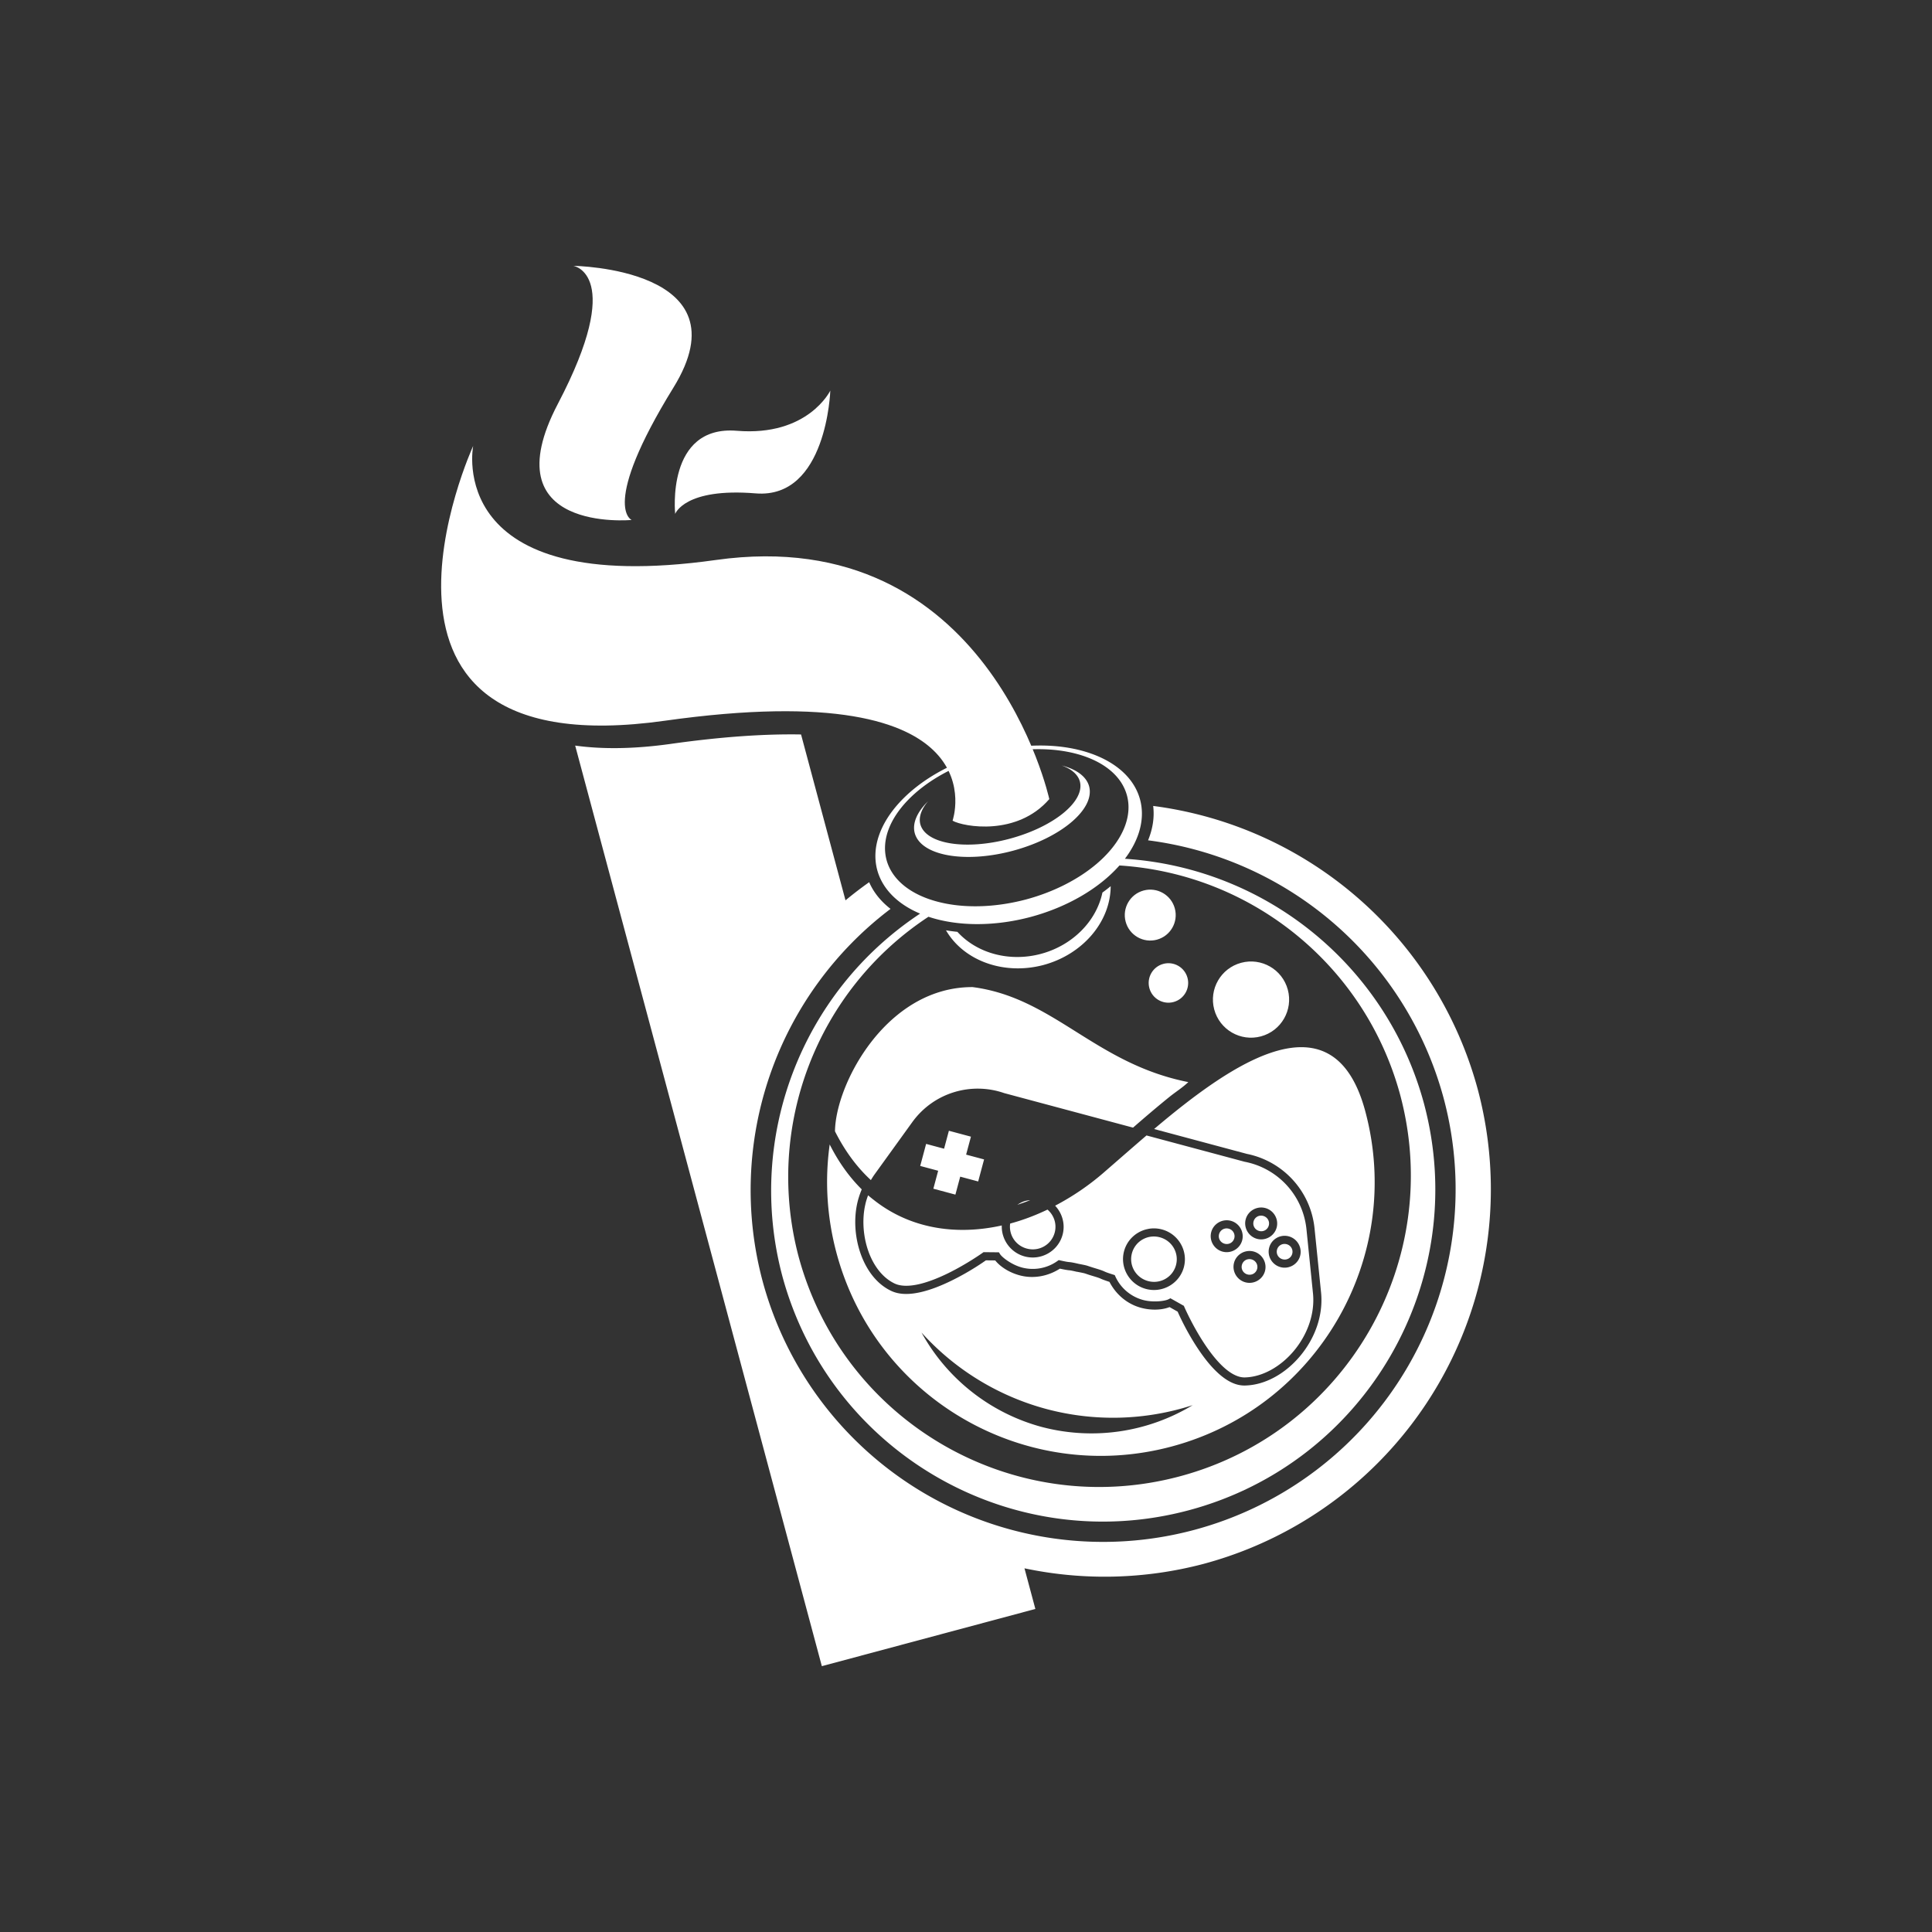 <?xml version="1.0" encoding="UTF-8" standalone="no"?>
<!-- Created with Inkscape (http://www.inkscape.org/) -->

<svg
   width="240mm"
   height="240mm"
   viewBox="0 0 240 240"
   version="1.1"
   id="svg1"
   xml:space="preserve"
   xmlns="http://www.w3.org/2000/svg"
   xmlns:svg="http://www.w3.org/2000/svg"><rect x="0" y="0" width="240" height="240" fill="#333333" stroke="none"/><defs
     id="defs1" /><g
     id="layer1"
     transform="translate(-7018.53,-3777.2)"><g
       id="g15-8-3-26-2-0-9-3-16"
       transform="rotate(-15,13582.052,-16952.29)"
       style="fill:#ffffff"><circle
         style="fill:#ffffff;fill-opacity:1;stroke:none;stroke-width:1.779;stroke-linecap:square;stroke-dasharray:none;paint-order:fill markers stroke"
         id="path12-2-0-2-8-0-7-8-5-43"
         cx="1994.963"
         cy="1532.259"
         r="4.733" /><circle
         style="fill:#ffffff;fill-opacity:1;stroke:none;stroke-width:0.922;stroke-linecap:square;stroke-dasharray:none;paint-order:fill markers stroke"
         id="path12-4-9-0-3-5-71-7-2-1-2"
         cx="1985.587"
         cy="1527.607"
         r="2.453" /><circle
         style="fill:#ffffff;fill-opacity:1;stroke:none;stroke-width:1.189;stroke-linecap:square;stroke-dasharray:none;paint-order:fill markers stroke"
         id="path12-4-6-5-87-7-7-6-1-6-9-7"
         cx="1985.587"
         cy="1518.88"
         r="3.163" /><path
         id="path1-3-3-8-9-2-5-0-8-7-2-1-9-5-3-8-5-3-0-9"
         style="fill:#ffffff;fill-opacity:1;stroke-width:1.158;stroke-linecap:square;paint-order:markers stroke fill"
         d="m 1971.179,1494.146 c -9.335,10e-5 -16.902,4.726 -16.902,10.555 0.01,2.402 1.327,4.731 3.741,6.602 -16.772,5.607 -28.107,21.278 -28.183,38.962 10e-5,22.792 18.477,41.269 41.269,41.269 22.792,10e-5 41.269,-18.477 41.269,-41.269 -0.053,-17.638 -11.311,-33.293 -28.015,-38.958 2.409,-1.873 3.722,-4.204 3.722,-6.607 0,-5.83 -7.567,-10.556 -16.902,-10.555 z m 0,0.425 c 8.539,-10e-5 15.461,4.128 15.461,9.219 -2e-4,2.512 -1.719,4.915 -4.76,6.654 -0.353,0.202 -0.723,0.394 -1.106,0.575 -2.731,1.289 -6.112,1.991 -9.595,1.991 -3.571,-0.01 -7.028,-0.748 -9.785,-2.101 -0.237,-0.117 -0.468,-0.237 -0.694,-0.362 -3.166,-1.74 -4.972,-4.189 -4.982,-6.757 2e-4,-5.091 6.922,-9.219 15.461,-9.219 z m -8.596,3.51 c -1.684,0.947 -2.611,2.143 -2.618,3.379 10e-5,2.918 5.021,5.284 11.214,5.284 6.193,-10e-5 11.214,-2.366 11.214,-5.284 -0.01,-1.236 -0.934,-2.431 -2.617,-3.378 1.077,0.744 1.654,1.613 1.661,2.501 10e-5,2.549 -4.593,4.615 -10.258,4.615 -5.665,0 -10.258,-2.066 -10.258,-4.615 0.01,-0.888 0.584,-1.757 1.662,-2.502 z m 20.903,13.854 c 15.687,5.298 26.264,19.99 26.311,36.547 0,21.369 -17.323,38.692 -38.692,38.692 -21.369,0 -38.692,-17.323 -38.692,-38.692 0.081,-16.605 10.749,-31.306 26.509,-36.534 3.185,2.107 7.617,3.304 12.257,3.309 4.66,-6e-4 9.113,-1.203 12.307,-3.322 z m -22.897,2.204 c 1.163,4.271 5.544,7.288 10.59,7.295 5.046,-0.01 9.427,-3.024 10.591,-7.295 -0.388,0.176 -0.787,0.343 -1.196,0.499 -1.666,3.277 -5.321,5.38 -9.347,5.38 -4.003,-10e-4 -7.639,-2.081 -9.318,-5.329 -0.452,-0.172 -0.892,-0.355 -1.319,-0.55 z m -20.84,21.957 c -1.721,4.068 -2.672,8.541 -2.672,13.235 0,18.779 15.224,34.002 34.003,34.002 18.779,0 34.002,-15.223 34.002,-34.002 0,-15.228 -14.342,-10.111 -25.909,-4.657 l 3.556,2.053 3.426,1.979 3.296,1.903 0.01,0.01 c 4.066,1.988 6.524,6.449 5.764,11.152 l -1.274,7.875 c -0.47,2.906 -2.287,5.374 -4.578,6.976 -2.292,1.602 -5.079,2.36 -7.56,1.746 -1.162,-0.287 -2.063,-1.195 -2.785,-2.311 -0.722,-1.115 -1.279,-2.467 -1.713,-3.781 -0.835,-2.53 -1.161,-4.753 -1.188,-4.929 l -0.826,-0.809 c -0.945,0.105 -2.226,-0.129 -3.455,-0.838 -1.534,-0.889 -2.569,-2.401 -2.946,-4.121 -0.524,-0.341 -0.796,-0.539 -0.918,-0.641 -0.138,-0.115 -0.218,-0.184 -0.856,-0.578 -1.218,-0.752 -0.519,-0.413 -1.789,-1.035 h -0.01 -0.01 c -0.66,-0.355 -0.759,-0.389 -0.928,-0.451 -0.149,-0.055 -0.455,-0.191 -1.013,-0.475 -1.678,0.534 -3.506,0.396 -5.043,-0.492 -1.226,-0.712 -2.069,-1.703 -2.451,-2.574 l -1.116,-0.311 c -0.158,0.059 -2.189,0.823 -4.763,1.328 -1.336,0.262 -2.775,0.445 -4.107,0.392 -1.332,-0.053 -2.578,-0.335 -3.477,-1.099 -1.545,-1.313 -2.314,-3.346 -2.473,-5.473 -0.159,-2.127 0.285,-4.372 1.254,-6.197 0.27,-0.509 0.594,-0.993 0.951,-1.458 -1.074,-1.841 -1.896,-3.974 -2.401,-6.415 z m 2.972,7.335 c -0.228,0.324 -0.441,0.655 -0.625,0.999 l 1.057,-0.395 c -0.146,-0.2 -0.294,-0.397 -0.433,-0.605 z m 0.435,0.607 -1.063,0.398 v 0.01 c -0.867,1.633 -1.283,3.716 -1.139,5.649 0.144,1.933 0.844,3.693 2.119,4.777 0.631,0.536 1.654,0.81 2.863,0.858 1.21,0.048 2.586,-0.12 3.873,-0.373 2.575,-0.506 4.785,-1.334 4.785,-1.334 l 0.154,-0.057 1.838,0.512 0.082,0.262 c 0.141,0.446 1.031,1.629 2.172,2.291 1.359,0.785 2.996,0.922 4.463,0.381 l 0.209,-0.078 0.199,0.103 c 0.725,0.377 0.861,0.423 1.032,0.486 0.168,0.062 0.386,0.153 1.037,0.502 1.272,0.623 0.69,0.349 1.877,1.082 0.654,0.404 0.829,0.542 0.968,0.658 0.14,0.116 0.249,0.211 0.938,0.651 l 0.189,0.121 0.037,0.219 c 0.265,1.54 1.204,2.888 2.563,3.676 1.141,0.658 2.61,0.835 3.068,0.734 l 0.268,-0.059 1.367,1.338 0.025,0.168 c 0,0 0.361,2.423 1.195,4.951 0.417,1.264 0.954,2.551 1.601,3.551 0.647,0.999 1.39,1.682 2.178,1.877 2.115,0.523 4.642,-0.128 6.739,-1.594 2.096,-1.466 3.742,-3.721 4.16,-6.309 l 1.274,-7.873 c 0.692,-4.277 -1.545,-8.31 -5.238,-10.1 l -0.018,-0.01 -3.32,-1.918 -3.426,-1.977 -4.173,-2.41 c -2.282,1.095 -4.473,2.177 -6.342,3.086 -2.252,1.095 -4.57,1.884 -6.881,2.404 0.608,1.131 0.648,2.535 -0.037,3.721 -1.054,1.826 -3.411,2.449 -5.244,1.391 -1.58,-0.912 -2.271,-2.786 -1.756,-4.455 -5.881,-0.25 -11.203,-2.605 -14.635,-7.309 z m 20.633,6.877 c -1.661,0.311 -3.312,0.473 -4.929,0.475 -0.546,1.292 -0.066,2.809 1.192,3.535 1.362,0.787 3.082,0.331 3.862,-1.02 0.559,-0.969 0.469,-2.123 -0.124,-2.99 z m 11.092,5.545 v 5e-4 c 0.185,0 0.372,0.01 0.558,0.028 0.495,0.062 0.987,0.222 1.445,0.487 1.833,1.058 2.47,3.41 1.416,5.236 -1.055,1.826 -3.41,2.449 -5.243,1.391 -1.833,-1.058 -2.472,-3.409 -1.418,-5.236 0.692,-1.198 1.944,-1.879 3.242,-1.906 z m -0.119,1.011 c -0.181,0.012 -0.36,0.042 -0.535,0.088 -0.698,0.185 -1.323,0.638 -1.712,1.313 -0.779,1.35 -0.314,3.067 1.048,3.853 1.362,0.786 3.082,0.331 3.861,-1.02 0.779,-1.35 0.316,-3.069 -1.046,-3.856 -0.511,-0.295 -1.073,-0.415 -1.616,-0.379 z m 14.082,0 c 0.383,-0.027 0.777,0.055 1.131,0.26 0.945,0.546 1.277,1.766 0.732,2.709 -0.545,0.943 -1.768,1.268 -2.713,0.722 -0.945,-0.545 -1.277,-1.767 -0.732,-2.711 0.272,-0.472 0.713,-0.787 1.205,-0.918 0.123,-0.033 0.249,-0.054 0.377,-0.062 z m -4.549,0.423 v 5e-4 c 0.383,-0.027 0.777,0.056 1.131,0.26 0.945,0.546 1.278,1.768 0.733,2.711 -0.545,0.944 -1.768,1.266 -2.713,0.721 -0.944,-0.545 -1.276,-1.766 -0.733,-2.709 0.272,-0.472 0.713,-0.79 1.205,-0.92 0.123,-0.033 0.249,-0.054 0.377,-0.063 z m 4.616,0.58 c -0.062,0 -0.123,0.014 -0.183,0.03 -0.24,0.063 -0.455,0.22 -0.59,0.453 -0.27,0.467 -0.111,1.054 0.363,1.328 0.474,0.274 1.06,0.117 1.33,-0.35 0.27,-0.467 0.113,-1.052 -0.361,-1.326 -0.178,-0.103 -0.372,-0.145 -0.559,-0.133 z m -4.549,0.424 v 5e-4 c -0.062,0 -0.124,0.014 -0.184,0.029 -0.24,0.063 -0.455,0.22 -0.59,0.453 -0.27,0.467 -0.111,1.054 0.363,1.328 0.474,0.274 1.06,0.118 1.33,-0.35 0.27,-0.467 0.113,-1.054 -0.361,-1.328 -0.178,-0.102 -0.371,-0.144 -0.558,-0.133 z m -39.644,2.712 a 32.073,32.073 30 0 0 12.519,13.191 32.073,32.073 30 0 0 17.685,4.246 24.282,24.282 30 0 1 -18.837,-2.252 24.282,24.282 30 0 1 -11.367,-15.186 z m 46.032,0.01 v 5e-4 c 0.383,-0.026 0.776,0.057 1.131,0.262 0.945,0.546 1.277,1.766 0.733,2.709 -0.545,0.943 -1.768,1.265 -2.713,0.72 -0.945,-0.546 -1.277,-1.766 -0.732,-2.709 0.272,-0.472 0.713,-0.789 1.205,-0.92 0.123,-0.033 0.249,-0.054 0.377,-0.063 z m -4.702,0.692 c 0.382,-0.026 0.775,0.057 1.129,0.261 0.944,0.545 1.277,1.766 0.733,2.709 -0.544,0.943 -1.768,1.266 -2.713,0.72 -0.945,-0.546 -1.277,-1.767 -0.732,-2.711 0.272,-0.472 0.715,-0.787 1.207,-0.918 0.123,-0.033 0.249,-0.054 0.377,-0.062 z m 4.768,0.312 v 5e-4 c -0.062,0 -0.124,0.014 -0.184,0.029 -0.24,0.063 -0.455,0.22 -0.59,0.453 -0.27,0.467 -0.11,1.054 0.363,1.328 0.474,0.274 1.06,0.118 1.33,-0.349 0.27,-0.467 0.113,-1.054 -0.361,-1.328 -0.178,-0.102 -0.372,-0.145 -0.559,-0.133 z m -4.703,0.692 c -0.062,0 -0.124,0.014 -0.184,0.03 -0.24,0.063 -0.453,0.22 -0.588,0.453 -0.27,0.467 -0.113,1.054 0.361,1.328 0.474,0.274 1.062,0.118 1.332,-0.349 0.27,-0.467 0.111,-1.054 -0.363,-1.328 -0.178,-0.103 -0.371,-0.145 -0.558,-0.133 z" /><path
         id="path1-0-6-1-4-2-2-3-7-9-1-7-3-5-0-6-2-0-7"
         style="fill:#ffffff;fill-opacity:1;stroke-width:1.158;stroke-linecap:square;paint-order:markers stroke fill"
         d="m 1922.034,1480.053 v 118.39 h 27.46 v -5.226 a 48.178,48.178 0 0 0 21.61,5.226 48.178,48.178 0 0 0 48.179,-48.178 48.178,48.178 0 0 0 -29.835,-44.388 18.488,11.546 0 0 1 -1.717,3.962 43.8,43.8 0 0 1 27.174,40.426 43.8,43.8 0 0 1 -43.8,43.8 43.8,43.8 0 0 1 -43.8,-43.8 43.8,43.8 0 0 1 27.319,-40.481 18.488,11.546 0 0 1 -1.704,-3.89 48.178,48.178 0 0 0 -3.425,1.418 v -21.332 c -4.211,-1.21 -9.431,-2.262 -15.914,-3.056 -4.614,-0.565 -8.422,-1.555 -11.546,-2.871 z m 36.114,41.273 c -8.703,0.121 -15.948,8.403 -17.341,13.361 0.566,2.738 1.508,5.063 2.739,7.009 0.205,-0.198 0.414,-0.393 0.638,-0.576 l 6.182,-5.039 c 3.531,-2.878 8.392,-2.966 11.969,-0.539 l 3.304,1.908 3.427,1.978 5.789,3.342 0.917,0.53 0.917,0.529 c 0.849,-0.415 1.723,-0.837 2.613,-1.258 0.891,-0.42 1.798,-0.839 2.715,-1.247 0.917,-0.408 1.892,-0.7 2.769,-1.181 -10.626,-5.223 -13.414,-14.461 -22.832,-18.336 -1.29,-0.349 -2.563,-0.499 -3.806,-0.482 z m -3.655,16.958 -1.155,2 -2,-1.155 -1.417,2.455 1.999,1.154 -1.154,2 2.455,1.417 1.155,-2 2,1.155 1.417,-2.455 -2,-1.154 1.155,-2 z m 6.726,10.886 c -0.305,0.021 -0.601,0.098 -0.888,0.199 0.561,-0.037 1.121,-0.071 1.689,-0.145 -0.267,-0.047 -0.535,-0.072 -0.801,-0.054 z" /><path
         id="path8-7-4-2-2-7-3-81-49-9-7-1-1"
         style="vector-effect:non-scaling-stroke;fill:#ffffff;fill-opacity:1;stroke:none;stroke-width:0.53;stroke-linecap:square;-inkscape-stroke:hairline;paint-order:fill markers stroke"
         d="m 1964.901,1501.201 c 0,0 10.935,-16.075 -31.322,-21.251 -42.256,-5.175 -14.151,-39.134 -14.151,-39.134 0,0 -8.531,17.317 25.454,21.489 33.985,4.172 32.322,39.41 32.322,39.41 -5.057,3.435 -11.148,0.593 -12.303,-0.515 z" /><path
         id="path8-7-9-0-8-7-9-7-3-9-5-3-0"
         style="vector-effect:non-scaling-stroke;fill:#ffffff;fill-opacity:1;stroke:none;stroke-width:0.181;stroke-linecap:square;-inkscape-stroke:hairline;paint-order:fill markers stroke"
         d="m 1945.343,1440.247 c 12.673,-11.965 -8.097,-17.818 -8.097,-17.818 0,0 6.013,2.692 -6.299,16.057 -12.312,13.366 5.116,16.307 5.116,16.307 0,0 -3.394,-2.581 9.279,-14.546 z" /><path
         id="path8-7-9-75-9-2-2-4-91-5-4-9-9-9"
         style="vector-effect:non-scaling-stroke;fill:#ffffff;fill-opacity:1;stroke:none;stroke-width:0.109;stroke-linecap:square;-inkscape-stroke:hairline;paint-order:fill markers stroke"
         d="m 1951.798,1455.591 c 8.356,2.992 12.262,-9.932 12.262,-9.932 0,0 -4.145,4.81 -12.501,1.818 -8.356,-2.992 -10.076,7.991 -10.076,7.991 0,0 1.96,-2.869 10.315,0.123 z" /></g><rect
       style="fill:none;fill-opacity:1;stroke-width:0.602;stroke-linecap:square;paint-order:markers stroke fill"
       id="rect7-7-1-5-5-6-28-8-61-7"
       width="240"
       height="240"
       x="7018.53"
       y="3777.2" /></g></svg>
